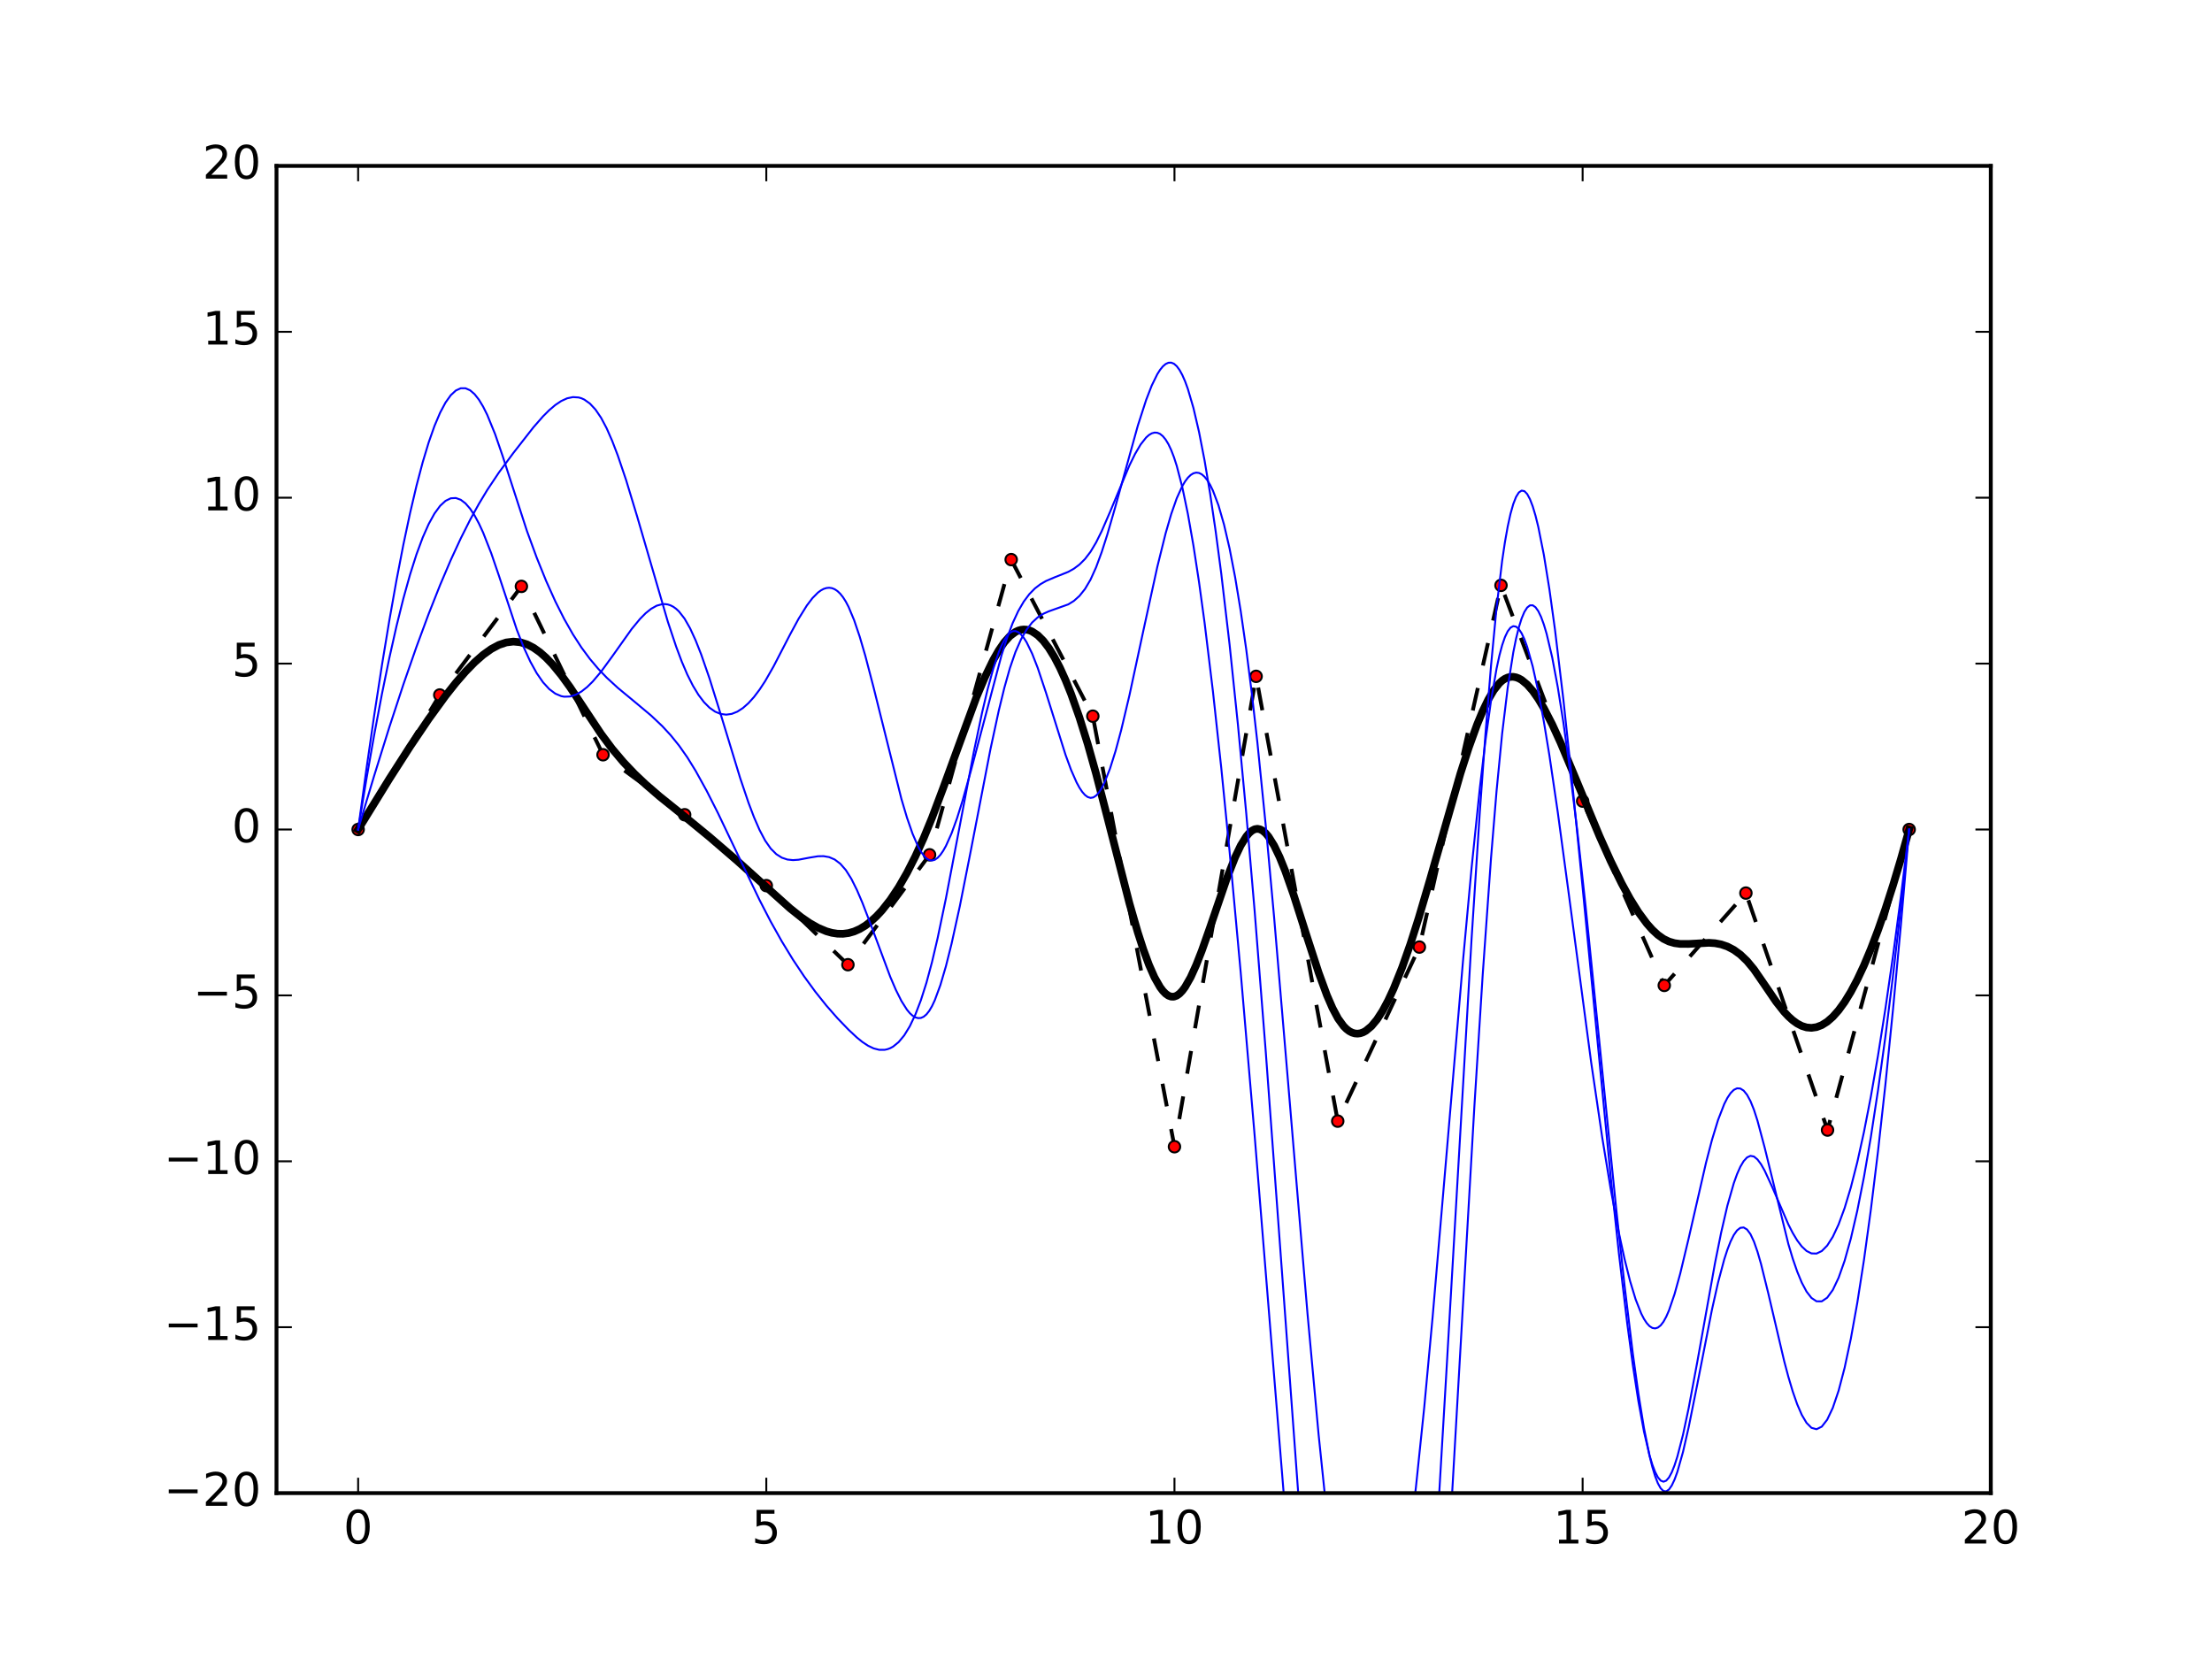 <?xml version="1.0" encoding="utf-8" standalone="no"?>
<!DOCTYPE svg PUBLIC "-//W3C//DTD SVG 1.1//EN"
  "http://www.w3.org/Graphics/SVG/1.1/DTD/svg11.dtd">
<!-- Created with matplotlib (http://matplotlib.org/) -->
<svg height="432pt" version="1.1" viewBox="0 0 576 432" width="576pt" xmlns="http://www.w3.org/2000/svg" xmlns:xlink="http://www.w3.org/1999/xlink">
 <defs>
  <style type="text/css">
*{stroke-linecap:butt;stroke-linejoin:round;stroke-miterlimit:100000;}
  </style>
 </defs>
 <g id="figure_1">
  <g id="patch_1">
   <path d="M 0 432 
L 576 432 
L 576 0 
L 0 0 
z
" style="fill:#ffffff;"/>
  </g>
  <g id="axes_1">
   <g id="patch_2">
    <path d="M 72 388.8 
L 518.4 388.8 
L 518.4 43.2 
L 72 43.2 
z
" style="fill:#ffffff;"/>
   </g>
   <g id="line2d_1">
    <path clip-path="url(#pcc148f8905)" d="M 93.257 216 
L 114.514 180.974 
L 135.771 152.691 
L 157.029 196.539 
L 178.286 212.158 
L 199.543 230.613 
L 220.8 251.206 
L 242.057 222.591 
L 263.314 145.723 
L 284.571 186.493 
L 305.829 298.606 
L 327.086 176.117 
L 348.343 291.943 
L 369.6 246.617 
L 390.857 152.429 
L 412.114 208.606 
L 433.371 256.6 
L 454.629 232.557 
L 475.886 294.264 
L 497.143 216 
" style="fill:none;stroke:#000000;stroke-dasharray:6,6;stroke-dashoffset:0.0;"/>
    <defs>
     <path d="M 0 1.5 
C 0.398 1.5 0.779 1.342 1.061 1.061 
C 1.342 0.779 1.5 0.398 1.5 0 
C 1.5 -0.398 1.342 -0.779 1.061 -1.061 
C 0.779 -1.342 0.398 -1.5 0 -1.5 
C -0.398 -1.5 -0.779 -1.342 -1.061 -1.061 
C -1.342 -0.779 -1.5 -0.398 -1.5 0 
C -1.5 0.398 -1.342 0.779 -1.061 1.061 
C -0.779 1.342 -0.398 1.5 0 1.5 
z
" id="m6ab5ca2fb7" style="stroke:#000000;stroke-width:0.5;"/>
    </defs>
    <g clip-path="url(#pcc148f8905)">
     <use style="fill:#ff0000;stroke:#000000;stroke-width:0.5;" x="93.257" xlink:href="#m6ab5ca2fb7" y="216.0"/>
     <use style="fill:#ff0000;stroke:#000000;stroke-width:0.5;" x="114.514" xlink:href="#m6ab5ca2fb7" y="180.974"/>
     <use style="fill:#ff0000;stroke:#000000;stroke-width:0.5;" x="135.771" xlink:href="#m6ab5ca2fb7" y="152.691"/>
     <use style="fill:#ff0000;stroke:#000000;stroke-width:0.5;" x="157.029" xlink:href="#m6ab5ca2fb7" y="196.539"/>
     <use style="fill:#ff0000;stroke:#000000;stroke-width:0.5;" x="178.286" xlink:href="#m6ab5ca2fb7" y="212.158"/>
     <use style="fill:#ff0000;stroke:#000000;stroke-width:0.5;" x="199.543" xlink:href="#m6ab5ca2fb7" y="230.613"/>
     <use style="fill:#ff0000;stroke:#000000;stroke-width:0.5;" x="220.8" xlink:href="#m6ab5ca2fb7" y="251.206"/>
     <use style="fill:#ff0000;stroke:#000000;stroke-width:0.5;" x="242.057" xlink:href="#m6ab5ca2fb7" y="222.591"/>
     <use style="fill:#ff0000;stroke:#000000;stroke-width:0.5;" x="263.314" xlink:href="#m6ab5ca2fb7" y="145.723"/>
     <use style="fill:#ff0000;stroke:#000000;stroke-width:0.5;" x="284.571" xlink:href="#m6ab5ca2fb7" y="186.493"/>
     <use style="fill:#ff0000;stroke:#000000;stroke-width:0.5;" x="305.829" xlink:href="#m6ab5ca2fb7" y="298.606"/>
     <use style="fill:#ff0000;stroke:#000000;stroke-width:0.5;" x="327.086" xlink:href="#m6ab5ca2fb7" y="176.117"/>
     <use style="fill:#ff0000;stroke:#000000;stroke-width:0.5;" x="348.343" xlink:href="#m6ab5ca2fb7" y="291.943"/>
     <use style="fill:#ff0000;stroke:#000000;stroke-width:0.5;" x="369.6" xlink:href="#m6ab5ca2fb7" y="246.617"/>
     <use style="fill:#ff0000;stroke:#000000;stroke-width:0.5;" x="390.857" xlink:href="#m6ab5ca2fb7" y="152.429"/>
     <use style="fill:#ff0000;stroke:#000000;stroke-width:0.5;" x="412.114" xlink:href="#m6ab5ca2fb7" y="208.606"/>
     <use style="fill:#ff0000;stroke:#000000;stroke-width:0.5;" x="433.371" xlink:href="#m6ab5ca2fb7" y="256.6"/>
     <use style="fill:#ff0000;stroke:#000000;stroke-width:0.5;" x="454.629" xlink:href="#m6ab5ca2fb7" y="232.557"/>
     <use style="fill:#ff0000;stroke:#000000;stroke-width:0.5;" x="475.886" xlink:href="#m6ab5ca2fb7" y="294.264"/>
     <use style="fill:#ff0000;stroke:#000000;stroke-width:0.5;" x="497.143" xlink:href="#m6ab5ca2fb7" y="216.0"/>
    </g>
   </g>
   <g id="line2d_2">
    <path clip-path="url(#pcc148f8905)" d="M 93.257 216 
L 101.378 202.828 
L 106.772 194.416 
L 111.632 187.217 
L 116.016 181.187 
L 118.701 177.796 
L 121.216 174.895 
L 123.578 172.47 
L 125.804 170.51 
L 127.91 169.002 
L 129.914 167.934 
L 131.831 167.293 
L 133.68 167.067 
L 135.475 167.242 
L 137.223 167.787 
L 138.928 168.667 
L 140.593 169.845 
L 142.222 171.285 
L 143.817 172.951 
L 146.156 175.795 
L 148.439 178.942 
L 152.151 184.532 
L 156.517 191.111 
L 159.414 195 
L 162.311 198.431 
L 165.208 201.48 
L 168.104 204.227 
L 171.725 207.356 
L 178.243 212.596 
L 184.761 217.948 
L 192.003 224.183 
L 199.969 231.361 
L 205.762 236.559 
L 208.659 238.864 
L 210.832 240.357 
L 213.004 241.588 
L 215.177 242.502 
L 216.625 242.908 
L 218.074 243.132 
L 219.522 243.158 
L 220.97 242.971 
L 222.419 242.556 
L 223.867 241.914 
L 225.316 241.044 
L 226.764 239.946 
L 228.212 238.621 
L 229.661 237.069 
L 231.833 234.317 
L 234.006 231.055 
L 236.178 227.286 
L 238.351 223.01 
L 240.524 218.228 
L 242.696 212.942 
L 245.593 205.236 
L 254.283 181.494 
L 256.456 176.347 
L 258.628 171.87 
L 260.077 169.345 
L 261.525 167.249 
L 262.973 165.634 
L 264.422 164.547 
L 265.146 164.206 
L 265.87 163.996 
L 266.594 163.916 
L 267.319 163.965 
L 268.043 164.14 
L 268.767 164.439 
L 270.215 165.405 
L 271.664 166.847 
L 273.112 168.75 
L 274.561 171.101 
L 276.009 173.884 
L 277.457 177.085 
L 278.906 180.689 
L 281.078 186.819 
L 283.251 193.774 
L 285.423 201.501 
L 288.32 212.694 
L 294.114 235.273 
L 296.286 242.81 
L 297.735 247.289 
L 299.183 251.221 
L 300.631 254.507 
L 302.08 257.052 
L 302.804 258.016 
L 303.528 258.758 
L 304.252 259.266 
L 304.977 259.528 
L 305.701 259.532 
L 306.425 259.269 
L 307.149 258.749 
L 307.873 257.991 
L 308.598 257.014 
L 310.046 254.475 
L 311.494 251.282 
L 312.943 247.586 
L 315.115 241.423 
L 319.46 228.726 
L 321.633 223.201 
L 323.081 220.165 
L 324.53 217.823 
L 325.254 216.958 
L 325.978 216.322 
L 326.702 215.935 
L 327.427 215.813 
L 328.151 215.96 
L 328.875 216.36 
L 329.599 216.998 
L 330.323 217.858 
L 331.772 220.179 
L 333.22 223.198 
L 334.668 226.788 
L 336.841 232.968 
L 340.462 244.333 
L 343.359 253.248 
L 345.531 259.166 
L 346.98 262.51 
L 348.428 265.224 
L 349.876 267.215 
L 350.601 267.941 
L 351.325 268.495 
L 352.049 268.88 
L 352.773 269.1 
L 353.497 269.161 
L 354.222 269.066 
L 354.946 268.82 
L 355.67 268.427 
L 357.118 267.221 
L 358.567 265.481 
L 360.015 263.244 
L 361.463 260.545 
L 362.912 257.419 
L 365.084 252.009 
L 367.257 245.84 
L 369.43 239.031 
L 372.326 229.195 
L 380.292 201.429 
L 382.465 194.668 
L 384.638 188.655 
L 386.086 185.168 
L 387.534 182.171 
L 388.983 179.727 
L 390.431 177.901 
L 391.155 177.238 
L 391.88 176.747 
L 392.604 176.421 
L 393.328 176.255 
L 394.052 176.242 
L 394.776 176.376 
L 395.5 176.65 
L 396.225 177.059 
L 397.673 178.254 
L 399.121 179.912 
L 400.57 181.981 
L 402.018 184.412 
L 404.191 188.627 
L 406.363 193.374 
L 409.984 202.008 
L 416.502 217.725 
L 419.399 224.182 
L 422.296 230.081 
L 424.468 234.041 
L 426.641 237.529 
L 428.813 240.475 
L 430.262 242.104 
L 431.71 243.443 
L 433.158 244.47 
L 434.607 245.174 
L 436.059 245.595 
L 437.517 245.792 
L 439.722 245.798 
L 445.017 245.506 
L 446.583 245.613 
L 448.178 245.913 
L 449.807 246.467 
L 451.472 247.334 
L 453.177 248.574 
L 454.925 250.247 
L 456.72 252.411 
L 459.518 256.474 
L 462.49 260.834 
L 464.596 263.499 
L 465.693 264.668 
L 466.822 265.687 
L 467.985 266.525 
L 469.184 267.153 
L 470.421 267.539 
L 471.699 267.653 
L 473.019 267.465 
L 474.384 266.944 
L 475.796 266.06 
L 477.256 264.782 
L 478.768 263.079 
L 480.332 260.921 
L 481.951 258.278 
L 483.628 255.119 
L 485.364 251.414 
L 487.161 247.132 
L 489.022 242.242 
L 490.949 236.715 
L 492.943 230.519 
L 495.007 223.624 
L 497.143 216 
L 497.143 216 
" style="fill:none;stroke:#000000;stroke-linecap:square;stroke-width:2.0;"/>
   </g>
   <g id="line2d_3">
    <path clip-path="url(#pcc148f8905)" d="M 93.257 216 
L 95.393 200.395 
L 97.457 186.157 
L 99.451 173.234 
L 101.378 161.573 
L 103.239 151.122 
L 105.036 141.829 
L 106.772 133.642 
L 108.449 126.508 
L 110.068 120.376 
L 111.632 115.193 
L 113.144 110.906 
L 114.604 107.465 
L 116.016 104.816 
L 117.381 102.907 
L 118.701 101.686 
L 119.979 101.101 
L 121.216 101.099 
L 122.415 101.63 
L 123.578 102.639 
L 124.707 104.075 
L 125.804 105.886 
L 126.871 108.02 
L 128.924 113.046 
L 130.882 118.736 
L 137.223 138.294 
L 139.765 145.221 
L 142.222 151.295 
L 144.604 156.596 
L 146.923 161.199 
L 149.19 165.181 
L 151.416 168.619 
L 153.613 171.59 
L 155.793 174.17 
L 157.966 176.438 
L 160.863 179.104 
L 165.208 182.698 
L 169.553 186.335 
L 172.45 189.078 
L 174.622 191.428 
L 176.795 194.112 
L 178.967 197.203 
L 181.14 200.723 
L 184.037 205.968 
L 186.933 211.686 
L 192.003 222.309 
L 197.796 234.382 
L 200.693 239.983 
L 203.59 245.146 
L 206.487 249.889 
L 209.383 254.236 
L 212.28 258.211 
L 215.177 261.838 
L 218.074 265.142 
L 220.97 268.147 
L 223.143 270.179 
L 224.591 271.348 
L 226.04 272.305 
L 227.488 272.997 
L 228.937 273.368 
L 230.385 273.365 
L 231.109 273.205 
L 231.833 272.932 
L 232.557 272.537 
L 234.006 271.358 
L 235.454 269.614 
L 236.903 267.25 
L 238.351 264.212 
L 239.799 260.445 
L 241.248 255.894 
L 242.696 250.51 
L 244.145 244.335 
L 246.317 233.929 
L 249.214 218.769 
L 253.559 195.887 
L 255.732 185.56 
L 257.18 179.457 
L 258.628 174.166 
L 260.077 169.849 
L 260.801 168.106 
L 261.525 166.667 
L 262.249 165.552 
L 262.973 164.781 
L 263.698 164.373 
L 264.422 164.324 
L 265.146 164.611 
L 265.87 165.209 
L 266.594 166.091 
L 267.319 167.234 
L 268.767 170.201 
L 270.215 173.908 
L 272.388 180.419 
L 277.457 196.542 
L 278.906 200.486 
L 280.354 203.769 
L 281.078 205.1 
L 281.802 206.19 
L 282.527 207.015 
L 283.251 207.549 
L 283.975 207.768 
L 284.699 207.646 
L 285.423 207.17 
L 286.148 206.358 
L 286.872 205.228 
L 287.596 203.803 
L 289.044 200.144 
L 290.493 195.546 
L 291.941 190.172 
L 294.114 181.013 
L 297.735 164.187 
L 301.356 147.623 
L 303.528 138.874 
L 304.977 133.879 
L 306.425 129.742 
L 307.873 126.568 
L 308.598 125.354 
L 309.322 124.393 
L 310.046 123.689 
L 310.77 123.246 
L 311.494 123.066 
L 312.218 123.155 
L 312.943 123.515 
L 313.667 124.15 
L 314.391 125.064 
L 315.115 126.261 
L 315.839 127.744 
L 317.288 131.584 
L 318.736 136.612 
L 320.185 142.86 
L 321.633 150.355 
L 323.081 159.128 
L 324.53 169.207 
L 325.978 180.623 
L 327.427 193.404 
L 329.599 214.985 
L 331.772 238.829 
L 335.393 281.58 
L 340.462 341.974 
L 343.359 373.539 
L 345.531 394.458 
L 346.98 406.679 
L 348.428 417.263 
L 349.876 426.04 
L 351.323 433 
M 361.666 433 
L 362.912 427.49 
L 364.36 419.631 
L 365.809 410.285 
L 367.257 399.488 
L 368.705 387.269 
L 370.878 366.377 
L 373.051 342.941 
L 376.672 300.635 
L 381.017 249.606 
L 383.189 226.068 
L 385.362 205.038 
L 386.81 192.853 
L 388.259 182.445 
L 389.707 174.077 
L 390.431 170.741 
L 391.155 168.015 
L 391.88 165.905 
L 392.604 164.39 
L 393.328 163.447 
L 394.052 163.05 
L 394.776 163.176 
L 395.5 163.802 
L 396.225 164.902 
L 396.949 166.453 
L 397.673 168.431 
L 399.121 173.572 
L 400.57 180.133 
L 402.018 187.92 
L 403.467 196.743 
L 405.639 211.498 
L 408.536 233.002 
L 414.329 276.584 
L 417.226 296.261 
L 419.399 309.492 
L 421.571 321.103 
L 423.02 327.808 
L 424.468 333.586 
L 425.917 338.356 
L 427.365 342.035 
L 428.089 343.439 
L 428.813 344.54 
L 429.537 345.327 
L 430.262 345.789 
L 430.986 345.917 
L 431.71 345.699 
L 432.434 345.127 
L 433.158 344.188 
L 433.883 342.877 
L 434.607 341.21 
L 436.059 336.949 
L 437.517 331.678 
L 439.722 322.473 
L 444.244 302.772 
L 445.796 296.823 
L 447.377 291.638 
L 448.988 287.49 
L 449.807 285.89 
L 450.635 284.651 
L 451.472 283.809 
L 452.319 283.396 
L 453.177 283.447 
L 454.046 283.996 
L 454.925 285.078 
L 455.817 286.725 
L 456.72 288.972 
L 457.637 291.802 
L 459.518 298.838 
L 465.693 323.974 
L 466.822 327.732 
L 467.985 331.109 
L 469.184 334.006 
L 470.421 336.328 
L 471.699 337.977 
L 473.019 338.856 
L 474.384 338.868 
L 475.796 337.917 
L 477.256 335.904 
L 478.768 332.733 
L 480.332 328.308 
L 481.951 322.53 
L 483.628 315.304 
L 485.364 306.532 
L 487.161 296.116 
L 489.022 283.961 
L 490.949 269.969 
L 492.943 254.043 
L 495.007 236.085 
L 497.143 216 
L 497.143 216 
" style="fill:none;stroke:#0000ff;stroke-linecap:square;stroke-width:0.5;"/>
   </g>
   <g id="line2d_4">
    <path clip-path="url(#pcc148f8905)" d="M 93.257 216 
L 95.393 203.001 
L 97.457 191.261 
L 99.451 180.728 
L 101.378 171.35 
L 103.239 163.075 
L 105.036 155.853 
L 106.772 149.631 
L 108.449 144.358 
L 110.068 139.982 
L 111.632 136.451 
L 113.144 133.715 
L 114.604 131.722 
L 116.016 130.419 
L 117.381 129.756 
L 118.701 129.68 
L 119.979 130.141 
L 121.216 131.086 
L 122.415 132.464 
L 123.578 134.223 
L 124.707 136.313 
L 125.804 138.68 
L 127.91 144.043 
L 129.914 149.9 
L 134.583 163.998 
L 136.354 168.508 
L 138.081 172.261 
L 139.765 175.303 
L 141.412 177.68 
L 143.023 179.437 
L 144.604 180.62 
L 146.156 181.275 
L 146.923 181.419 
L 148.439 181.367 
L 149.936 180.901 
L 151.416 180.066 
L 152.883 178.909 
L 154.341 177.475 
L 156.517 174.903 
L 159.414 170.94 
L 164.483 163.797 
L 166.656 161.165 
L 168.104 159.698 
L 169.553 158.531 
L 171.001 157.72 
L 172.45 157.325 
L 173.174 157.302 
L 173.898 157.404 
L 174.622 157.64 
L 175.346 158.015 
L 176.071 158.539 
L 176.795 159.217 
L 178.243 161.067 
L 179.691 163.6 
L 181.14 166.749 
L 182.588 170.417 
L 184.761 176.684 
L 187.658 185.961 
L 192.727 202.576 
L 194.9 209.004 
L 196.348 212.819 
L 197.796 216.145 
L 199.245 218.887 
L 200.693 220.964 
L 202.141 222.416 
L 203.59 223.338 
L 205.038 223.824 
L 206.487 223.971 
L 207.935 223.873 
L 210.832 223.32 
L 213.004 222.968 
L 214.453 222.941 
L 215.901 223.192 
L 217.349 223.814 
L 218.798 224.903 
L 220.246 226.554 
L 221.695 228.853 
L 223.143 231.76 
L 224.591 235.139 
L 226.764 240.8 
L 231.833 254.391 
L 233.282 257.762 
L 234.73 260.656 
L 236.178 262.938 
L 236.903 263.807 
L 237.627 264.471 
L 238.351 264.915 
L 239.075 265.121 
L 239.799 265.072 
L 240.524 264.751 
L 241.248 264.142 
L 241.972 263.226 
L 242.696 261.992 
L 243.42 260.45 
L 244.869 256.523 
L 246.317 251.6 
L 247.765 245.837 
L 249.938 235.962 
L 252.835 221.316 
L 257.904 195.131 
L 260.077 185.06 
L 261.525 179.122 
L 262.973 173.985 
L 264.422 169.786 
L 265.87 166.487 
L 267.319 163.965 
L 268.767 162.098 
L 270.215 160.761 
L 271.664 159.831 
L 273.112 159.185 
L 278.182 157.377 
L 279.63 156.48 
L 281.078 155.188 
L 282.527 153.378 
L 283.975 150.926 
L 285.423 147.717 
L 286.872 143.784 
L 288.32 139.273 
L 290.493 131.751 
L 296.286 110.843 
L 298.459 104.128 
L 299.907 100.4 
L 301.356 97.445 
L 302.08 96.304 
L 302.804 95.413 
L 303.528 94.791 
L 304.252 94.455 
L 304.977 94.426 
L 305.701 94.721 
L 306.425 95.358 
L 307.149 96.338 
L 307.873 97.657 
L 308.598 99.311 
L 309.322 101.296 
L 310.77 106.24 
L 312.218 112.457 
L 313.667 119.912 
L 315.115 128.572 
L 316.564 138.403 
L 318.012 149.371 
L 320.185 167.882 
L 322.357 188.761 
L 324.53 211.896 
L 326.702 237.172 
L 329.599 273.882 
L 333.944 332.864 
L 339.014 401.859 
L 341.455 433 
M 372.02 433 
L 373.775 405.629 
L 376.672 356.707 
L 383.189 244.554 
L 385.362 211.163 
L 386.81 191.137 
L 388.259 173.35 
L 389.707 158.188 
L 391.155 146.036 
L 391.88 141.176 
L 392.604 137.109 
L 393.328 133.808 
L 394.052 131.247 
L 394.776 129.401 
L 395.5 128.243 
L 396.225 127.748 
L 396.949 127.888 
L 397.673 128.639 
L 398.397 129.974 
L 399.121 131.866 
L 399.846 134.291 
L 400.57 137.221 
L 402.018 144.494 
L 403.467 153.479 
L 404.915 163.965 
L 407.088 182.054 
L 409.26 202.349 
L 412.157 231.626 
L 419.399 306.215 
L 421.571 326.503 
L 423.744 344.762 
L 425.192 355.512 
L 426.641 364.917 
L 428.089 372.799 
L 429.537 378.981 
L 430.262 381.379 
L 430.986 383.286 
L 431.71 384.678 
L 432.434 385.535 
L 433.158 385.834 
L 433.883 385.556 
L 434.607 384.721 
L 435.332 383.368 
L 436.059 381.54 
L 436.787 379.277 
L 438.249 373.609 
L 439.722 366.693 
L 441.961 354.696 
L 446.583 328.911 
L 448.178 320.988 
L 449.807 313.947 
L 451.472 308.115 
L 452.319 305.756 
L 453.177 303.821 
L 454.046 302.353 
L 454.925 301.392 
L 455.817 300.98 
L 456.72 301.156 
L 457.637 301.911 
L 458.569 303.168 
L 459.518 304.84 
L 461.476 309.093 
L 465.693 318.85 
L 466.822 321.055 
L 467.985 322.996 
L 469.184 324.588 
L 470.421 325.747 
L 471.699 326.387 
L 473.019 326.424 
L 474.384 325.772 
L 475.796 324.347 
L 477.256 322.064 
L 478.768 318.837 
L 480.332 314.582 
L 481.951 309.214 
L 483.628 302.647 
L 485.364 294.798 
L 487.161 285.58 
L 489.022 274.91 
L 490.949 262.702 
L 492.943 248.871 
L 495.007 233.332 
L 497.143 216 
L 497.143 216 
" style="fill:none;stroke:#0000ff;stroke-linecap:square;stroke-width:0.5;"/>
   </g>
   <g id="line2d_5">
    <path clip-path="url(#pcc148f8905)" d="M 93.257 216 
L 95.393 208.763 
L 97.457 201.921 
L 101.378 189.372 
L 105.036 178.244 
L 108.449 168.432 
L 111.632 159.828 
L 114.604 152.326 
L 117.381 145.819 
L 119.979 140.2 
L 122.415 135.362 
L 124.707 131.199 
L 126.871 127.604 
L 129.914 123.042 
L 133.68 117.95 
L 138.928 111.24 
L 141.412 108.408 
L 143.023 106.799 
L 144.604 105.457 
L 146.156 104.419 
L 147.683 103.721 
L 149.19 103.403 
L 150.678 103.499 
L 151.416 103.715 
L 152.151 104.049 
L 153.613 105.088 
L 155.068 106.655 
L 156.517 108.787 
L 157.966 111.515 
L 159.414 114.807 
L 160.863 118.588 
L 163.035 125.006 
L 165.932 134.553 
L 173.898 161.877 
L 176.071 168.389 
L 177.519 172.249 
L 178.967 175.638 
L 180.416 178.521 
L 181.864 180.914 
L 183.312 182.832 
L 184.761 184.293 
L 186.209 185.313 
L 187.658 185.908 
L 189.106 186.095 
L 190.554 185.891 
L 192.003 185.311 
L 193.451 184.372 
L 194.9 183.092 
L 196.348 181.486 
L 197.796 179.571 
L 199.245 177.363 
L 201.417 173.564 
L 205.762 165.171 
L 207.935 161.16 
L 210.108 157.66 
L 211.556 155.756 
L 213.004 154.294 
L 213.728 153.757 
L 214.453 153.362 
L 215.177 153.122 
L 215.901 153.046 
L 216.625 153.146 
L 217.349 153.433 
L 218.074 153.916 
L 218.798 154.608 
L 219.522 155.518 
L 220.246 156.657 
L 220.97 158.037 
L 222.419 161.504 
L 223.867 165.79 
L 225.316 170.734 
L 227.488 179.044 
L 234.73 208.058 
L 236.178 212.92 
L 237.627 217.1 
L 239.075 220.439 
L 239.799 221.745 
L 240.524 222.781 
L 241.248 223.529 
L 241.972 223.968 
L 242.696 224.082 
L 243.42 223.882 
L 244.145 223.384 
L 244.869 222.607 
L 245.593 221.567 
L 246.317 220.283 
L 247.765 217.054 
L 249.214 213.06 
L 250.662 208.444 
L 252.835 200.662 
L 260.801 170.595 
L 262.249 166.098 
L 263.698 162.252 
L 265.146 159.124 
L 266.594 156.637 
L 268.043 154.7 
L 269.491 153.223 
L 270.94 152.115 
L 272.388 151.283 
L 274.561 150.356 
L 278.182 148.906 
L 279.63 148.094 
L 281.078 147.012 
L 282.527 145.57 
L 283.975 143.677 
L 285.423 141.248 
L 286.872 138.325 
L 289.044 133.316 
L 294.114 121.173 
L 295.562 118.22 
L 297.01 115.754 
L 298.459 113.917 
L 299.183 113.277 
L 299.907 112.848 
L 300.631 112.645 
L 301.356 112.688 
L 302.08 112.993 
L 302.804 113.579 
L 303.528 114.462 
L 304.252 115.66 
L 304.977 117.191 
L 305.701 119.073 
L 306.425 121.32 
L 307.873 126.893 
L 309.322 133.84 
L 310.77 142.081 
L 312.218 151.538 
L 313.667 162.132 
L 315.839 179.982 
L 318.012 199.948 
L 320.185 221.763 
L 323.081 253.266 
L 326.702 295.645 
L 331.772 358.218 
L 337.565 429.298 
L 337.879 433 
M 375.586 433 
L 378.844 376.459 
L 383.913 288.316 
L 386.086 253.934 
L 388.259 223.439 
L 389.707 205.899 
L 391.155 191.034 
L 392.604 179.07 
L 394.052 169.9 
L 394.776 166.315 
L 395.5 163.372 
L 396.225 161.052 
L 396.949 159.335 
L 397.673 158.203 
L 398.397 157.636 
L 399.121 157.617 
L 399.846 158.125 
L 400.57 159.142 
L 401.294 160.649 
L 402.018 162.627 
L 402.742 165.058 
L 404.191 171.198 
L 405.639 178.919 
L 407.088 188.069 
L 408.536 198.497 
L 410.709 216.202 
L 412.881 235.926 
L 416.502 271.578 
L 420.847 314.702 
L 423.02 334.655 
L 425.192 352.536 
L 426.641 362.935 
L 428.089 371.858 
L 429.537 379.082 
L 430.262 381.989 
L 430.986 384.387 
L 431.71 386.25 
L 432.434 387.549 
L 433.158 388.258 
L 433.883 388.352 
L 434.607 387.852 
L 435.332 386.805 
L 436.059 385.259 
L 436.787 383.259 
L 438.249 378.088 
L 439.722 371.668 
L 441.961 360.517 
L 445.796 341.006 
L 447.377 333.972 
L 448.988 327.941 
L 449.807 325.42 
L 450.635 323.29 
L 451.472 321.599 
L 452.319 320.394 
L 453.177 319.721 
L 454.046 319.627 
L 454.925 320.16 
L 455.817 321.366 
L 456.72 323.291 
L 457.637 325.919 
L 458.569 329.139 
L 460.486 336.897 
L 464.596 354.422 
L 465.693 358.545 
L 466.822 362.332 
L 467.985 365.667 
L 469.184 368.434 
L 470.421 370.517 
L 471.699 371.799 
L 473.019 372.165 
L 474.384 371.498 
L 475.796 369.682 
L 477.256 366.601 
L 478.768 362.139 
L 480.332 356.179 
L 481.951 348.607 
L 483.628 339.304 
L 485.364 328.156 
L 487.161 315.046 
L 489.022 299.857 
L 490.949 282.475 
L 492.943 262.782 
L 495.007 240.662 
L 497.143 216 
L 497.143 216 
" style="fill:none;stroke:#0000ff;stroke-linecap:square;stroke-width:0.5;"/>
   </g>
   <g id="patch_3">
    <path d="M 72 43.2 
L 518.4 43.2 
" style="fill:none;stroke:#000000;stroke-linecap:square;stroke-linejoin:miter;"/>
   </g>
   <g id="patch_4">
    <path d="M 518.4 388.8 
L 518.4 43.2 
" style="fill:none;stroke:#000000;stroke-linecap:square;stroke-linejoin:miter;"/>
   </g>
   <g id="patch_5">
    <path d="M 72 388.8 
L 518.4 388.8 
" style="fill:none;stroke:#000000;stroke-linecap:square;stroke-linejoin:miter;"/>
   </g>
   <g id="patch_6">
    <path d="M 72 388.8 
L 72 43.2 
" style="fill:none;stroke:#000000;stroke-linecap:square;stroke-linejoin:miter;"/>
   </g>
   <g id="matplotlib.axis_1">
    <g id="xtick_1">
     <g id="line2d_6">
      <defs>
       <path d="M 0 0 
L 0 -4 
" id="mdf3193a7ef" style="stroke:#000000;stroke-width:0.5;"/>
      </defs>
      <g>
       <use style="stroke:#000000;stroke-width:0.5;" x="93.257" xlink:href="#mdf3193a7ef" y="388.8"/>
      </g>
     </g>
     <g id="line2d_7">
      <defs>
       <path d="M 0 0 
L 0 4 
" id="md3b5cfa746" style="stroke:#000000;stroke-width:0.5;"/>
      </defs>
      <g>
       <use style="stroke:#000000;stroke-width:0.5;" x="93.257" xlink:href="#md3b5cfa746" y="43.2"/>
      </g>
     </g>
     <g id="text_1">
      <!-- 0 -->
      <defs>
       <path d="M 31.781 66.406 
Q 24.172 66.406 20.328 58.906 
Q 16.5 51.422 16.5 36.375 
Q 16.5 21.391 20.328 13.891 
Q 24.172 6.391 31.781 6.391 
Q 39.453 6.391 43.281 13.891 
Q 47.125 21.391 47.125 36.375 
Q 47.125 51.422 43.281 58.906 
Q 39.453 66.406 31.781 66.406 
M 31.781 74.219 
Q 44.047 74.219 50.516 64.516 
Q 56.984 54.828 56.984 36.375 
Q 56.984 17.969 50.516 8.266 
Q 44.047 -1.422 31.781 -1.422 
Q 19.531 -1.422 13.062 8.266 
Q 6.594 17.969 6.594 36.375 
Q 6.594 54.828 13.062 64.516 
Q 19.531 74.219 31.781 74.219 
" id="BitstreamVeraSans-Roman-30"/>
      </defs>
      <g transform="translate(89.44 401.918)scale(0.12 -0.12)">
       <use xlink:href="#BitstreamVeraSans-Roman-30"/>
      </g>
     </g>
    </g>
    <g id="xtick_2">
     <g id="line2d_8">
      <g>
       <use style="stroke:#000000;stroke-width:0.5;" x="199.543" xlink:href="#mdf3193a7ef" y="388.8"/>
      </g>
     </g>
     <g id="line2d_9">
      <g>
       <use style="stroke:#000000;stroke-width:0.5;" x="199.543" xlink:href="#md3b5cfa746" y="43.2"/>
      </g>
     </g>
     <g id="text_2">
      <!-- 5 -->
      <defs>
       <path d="M 10.797 72.906 
L 49.516 72.906 
L 49.516 64.594 
L 19.828 64.594 
L 19.828 46.734 
Q 21.969 47.469 24.109 47.828 
Q 26.266 48.188 28.422 48.188 
Q 40.625 48.188 47.75 41.5 
Q 54.891 34.812 54.891 23.391 
Q 54.891 11.625 47.562 5.094 
Q 40.234 -1.422 26.906 -1.422 
Q 22.312 -1.422 17.547 -0.641 
Q 12.797 0.141 7.719 1.703 
L 7.719 11.625 
Q 12.109 9.234 16.797 8.062 
Q 21.484 6.891 26.703 6.891 
Q 35.156 6.891 40.078 11.328 
Q 45.016 15.766 45.016 23.391 
Q 45.016 31 40.078 35.438 
Q 35.156 39.891 26.703 39.891 
Q 22.75 39.891 18.812 39.016 
Q 14.891 38.141 10.797 36.281 
z
" id="BitstreamVeraSans-Roman-35"/>
      </defs>
      <g transform="translate(195.725 401.918)scale(0.12 -0.12)">
       <use xlink:href="#BitstreamVeraSans-Roman-35"/>
      </g>
     </g>
    </g>
    <g id="xtick_3">
     <g id="line2d_10">
      <g>
       <use style="stroke:#000000;stroke-width:0.5;" x="305.829" xlink:href="#mdf3193a7ef" y="388.8"/>
      </g>
     </g>
     <g id="line2d_11">
      <g>
       <use style="stroke:#000000;stroke-width:0.5;" x="305.829" xlink:href="#md3b5cfa746" y="43.2"/>
      </g>
     </g>
     <g id="text_3">
      <!-- 10 -->
      <defs>
       <path d="M 12.406 8.297 
L 28.516 8.297 
L 28.516 63.922 
L 10.984 60.406 
L 10.984 69.391 
L 28.422 72.906 
L 38.281 72.906 
L 38.281 8.297 
L 54.391 8.297 
L 54.391 0 
L 12.406 0 
z
" id="BitstreamVeraSans-Roman-31"/>
      </defs>
      <g transform="translate(298.194 401.918)scale(0.12 -0.12)">
       <use xlink:href="#BitstreamVeraSans-Roman-31"/>
       <use x="63.623" xlink:href="#BitstreamVeraSans-Roman-30"/>
      </g>
     </g>
    </g>
    <g id="xtick_4">
     <g id="line2d_12">
      <g>
       <use style="stroke:#000000;stroke-width:0.5;" x="412.114" xlink:href="#mdf3193a7ef" y="388.8"/>
      </g>
     </g>
     <g id="line2d_13">
      <g>
       <use style="stroke:#000000;stroke-width:0.5;" x="412.114" xlink:href="#md3b5cfa746" y="43.2"/>
      </g>
     </g>
     <g id="text_4">
      <!-- 15 -->
      <g transform="translate(404.479 401.918)scale(0.12 -0.12)">
       <use xlink:href="#BitstreamVeraSans-Roman-31"/>
       <use x="63.623" xlink:href="#BitstreamVeraSans-Roman-35"/>
      </g>
     </g>
    </g>
    <g id="xtick_5">
     <g id="line2d_14">
      <g>
       <use style="stroke:#000000;stroke-width:0.5;" x="518.4" xlink:href="#mdf3193a7ef" y="388.8"/>
      </g>
     </g>
     <g id="line2d_15">
      <g>
       <use style="stroke:#000000;stroke-width:0.5;" x="518.4" xlink:href="#md3b5cfa746" y="43.2"/>
      </g>
     </g>
     <g id="text_5">
      <!-- 20 -->
      <defs>
       <path d="M 19.188 8.297 
L 53.609 8.297 
L 53.609 0 
L 7.328 0 
L 7.328 8.297 
Q 12.938 14.109 22.625 23.891 
Q 32.328 33.688 34.812 36.531 
Q 39.547 41.844 41.422 45.531 
Q 43.312 49.219 43.312 52.781 
Q 43.312 58.594 39.234 62.25 
Q 35.156 65.922 28.609 65.922 
Q 23.969 65.922 18.812 64.312 
Q 13.672 62.703 7.812 59.422 
L 7.812 69.391 
Q 13.766 71.781 18.938 73 
Q 24.125 74.219 28.422 74.219 
Q 39.75 74.219 46.484 68.547 
Q 53.219 62.891 53.219 53.422 
Q 53.219 48.922 51.531 44.891 
Q 49.859 40.875 45.406 35.406 
Q 44.188 33.984 37.641 27.219 
Q 31.109 20.453 19.188 8.297 
" id="BitstreamVeraSans-Roman-32"/>
      </defs>
      <g transform="translate(510.765 401.918)scale(0.12 -0.12)">
       <use xlink:href="#BitstreamVeraSans-Roman-32"/>
       <use x="63.623" xlink:href="#BitstreamVeraSans-Roman-30"/>
      </g>
     </g>
    </g>
   </g>
   <g id="matplotlib.axis_2">
    <g id="ytick_1">
     <g id="line2d_16">
      <defs>
       <path d="M 0 0 
L 4 0 
" id="meb89373f41" style="stroke:#000000;stroke-width:0.5;"/>
      </defs>
      <g>
       <use style="stroke:#000000;stroke-width:0.5;" x="72.0" xlink:href="#meb89373f41" y="388.8"/>
      </g>
     </g>
     <g id="line2d_17">
      <defs>
       <path d="M 0 0 
L -4 0 
" id="mbec7e7e8d6" style="stroke:#000000;stroke-width:0.5;"/>
      </defs>
      <g>
       <use style="stroke:#000000;stroke-width:0.5;" x="518.4" xlink:href="#mbec7e7e8d6" y="388.8"/>
      </g>
     </g>
     <g id="text_6">
      <!-- −20 -->
      <defs>
       <path d="M 10.594 35.5 
L 73.188 35.5 
L 73.188 27.203 
L 10.594 27.203 
z
" id="BitstreamVeraSans-Roman-2212"/>
      </defs>
      <g transform="translate(42.674 392.111)scale(0.12 -0.12)">
       <use xlink:href="#BitstreamVeraSans-Roman-2212"/>
       <use x="83.789" xlink:href="#BitstreamVeraSans-Roman-32"/>
       <use x="147.412" xlink:href="#BitstreamVeraSans-Roman-30"/>
      </g>
     </g>
    </g>
    <g id="ytick_2">
     <g id="line2d_18">
      <g>
       <use style="stroke:#000000;stroke-width:0.5;" x="72.0" xlink:href="#meb89373f41" y="345.6"/>
      </g>
     </g>
     <g id="line2d_19">
      <g>
       <use style="stroke:#000000;stroke-width:0.5;" x="518.4" xlink:href="#mbec7e7e8d6" y="345.6"/>
      </g>
     </g>
     <g id="text_7">
      <!-- −15 -->
      <g transform="translate(42.674 348.911)scale(0.12 -0.12)">
       <use xlink:href="#BitstreamVeraSans-Roman-2212"/>
       <use x="83.789" xlink:href="#BitstreamVeraSans-Roman-31"/>
       <use x="147.412" xlink:href="#BitstreamVeraSans-Roman-35"/>
      </g>
     </g>
    </g>
    <g id="ytick_3">
     <g id="line2d_20">
      <g>
       <use style="stroke:#000000;stroke-width:0.5;" x="72.0" xlink:href="#meb89373f41" y="302.4"/>
      </g>
     </g>
     <g id="line2d_21">
      <g>
       <use style="stroke:#000000;stroke-width:0.5;" x="518.4" xlink:href="#mbec7e7e8d6" y="302.4"/>
      </g>
     </g>
     <g id="text_8">
      <!-- −10 -->
      <g transform="translate(42.674 305.711)scale(0.12 -0.12)">
       <use xlink:href="#BitstreamVeraSans-Roman-2212"/>
       <use x="83.789" xlink:href="#BitstreamVeraSans-Roman-31"/>
       <use x="147.412" xlink:href="#BitstreamVeraSans-Roman-30"/>
      </g>
     </g>
    </g>
    <g id="ytick_4">
     <g id="line2d_22">
      <g>
       <use style="stroke:#000000;stroke-width:0.5;" x="72.0" xlink:href="#meb89373f41" y="259.2"/>
      </g>
     </g>
     <g id="line2d_23">
      <g>
       <use style="stroke:#000000;stroke-width:0.5;" x="518.4" xlink:href="#mbec7e7e8d6" y="259.2"/>
      </g>
     </g>
     <g id="text_9">
      <!-- −5 -->
      <g transform="translate(50.309 262.511)scale(0.12 -0.12)">
       <use xlink:href="#BitstreamVeraSans-Roman-2212"/>
       <use x="83.789" xlink:href="#BitstreamVeraSans-Roman-35"/>
      </g>
     </g>
    </g>
    <g id="ytick_5">
     <g id="line2d_24">
      <g>
       <use style="stroke:#000000;stroke-width:0.5;" x="72.0" xlink:href="#meb89373f41" y="216.0"/>
      </g>
     </g>
     <g id="line2d_25">
      <g>
       <use style="stroke:#000000;stroke-width:0.5;" x="518.4" xlink:href="#mbec7e7e8d6" y="216.0"/>
      </g>
     </g>
     <g id="text_10">
      <!-- 0 -->
      <g transform="translate(60.365 219.311)scale(0.12 -0.12)">
       <use xlink:href="#BitstreamVeraSans-Roman-30"/>
      </g>
     </g>
    </g>
    <g id="ytick_6">
     <g id="line2d_26">
      <g>
       <use style="stroke:#000000;stroke-width:0.5;" x="72.0" xlink:href="#meb89373f41" y="172.8"/>
      </g>
     </g>
     <g id="line2d_27">
      <g>
       <use style="stroke:#000000;stroke-width:0.5;" x="518.4" xlink:href="#mbec7e7e8d6" y="172.8"/>
      </g>
     </g>
     <g id="text_11">
      <!-- 5 -->
      <g transform="translate(60.365 176.111)scale(0.12 -0.12)">
       <use xlink:href="#BitstreamVeraSans-Roman-35"/>
      </g>
     </g>
    </g>
    <g id="ytick_7">
     <g id="line2d_28">
      <g>
       <use style="stroke:#000000;stroke-width:0.5;" x="72.0" xlink:href="#meb89373f41" y="129.6"/>
      </g>
     </g>
     <g id="line2d_29">
      <g>
       <use style="stroke:#000000;stroke-width:0.5;" x="518.4" xlink:href="#mbec7e7e8d6" y="129.6"/>
      </g>
     </g>
     <g id="text_12">
      <!-- 10 -->
      <g transform="translate(52.73 132.911)scale(0.12 -0.12)">
       <use xlink:href="#BitstreamVeraSans-Roman-31"/>
       <use x="63.623" xlink:href="#BitstreamVeraSans-Roman-30"/>
      </g>
     </g>
    </g>
    <g id="ytick_8">
     <g id="line2d_30">
      <g>
       <use style="stroke:#000000;stroke-width:0.5;" x="72.0" xlink:href="#meb89373f41" y="86.4"/>
      </g>
     </g>
     <g id="line2d_31">
      <g>
       <use style="stroke:#000000;stroke-width:0.5;" x="518.4" xlink:href="#mbec7e7e8d6" y="86.4"/>
      </g>
     </g>
     <g id="text_13">
      <!-- 15 -->
      <g transform="translate(52.73 89.711)scale(0.12 -0.12)">
       <use xlink:href="#BitstreamVeraSans-Roman-31"/>
       <use x="63.623" xlink:href="#BitstreamVeraSans-Roman-35"/>
      </g>
     </g>
    </g>
    <g id="ytick_9">
     <g id="line2d_32">
      <g>
       <use style="stroke:#000000;stroke-width:0.5;" x="72.0" xlink:href="#meb89373f41" y="43.2"/>
      </g>
     </g>
     <g id="line2d_33">
      <g>
       <use style="stroke:#000000;stroke-width:0.5;" x="518.4" xlink:href="#mbec7e7e8d6" y="43.2"/>
      </g>
     </g>
     <g id="text_14">
      <!-- 20 -->
      <g transform="translate(52.73 46.511)scale(0.12 -0.12)">
       <use xlink:href="#BitstreamVeraSans-Roman-32"/>
       <use x="63.623" xlink:href="#BitstreamVeraSans-Roman-30"/>
      </g>
     </g>
    </g>
   </g>
  </g>
 </g>
 <defs>
  <clipPath id="pcc148f8905">
   <rect height="345.6" width="446.4" x="72.0" y="43.2"/>
  </clipPath>
 </defs>
</svg>
